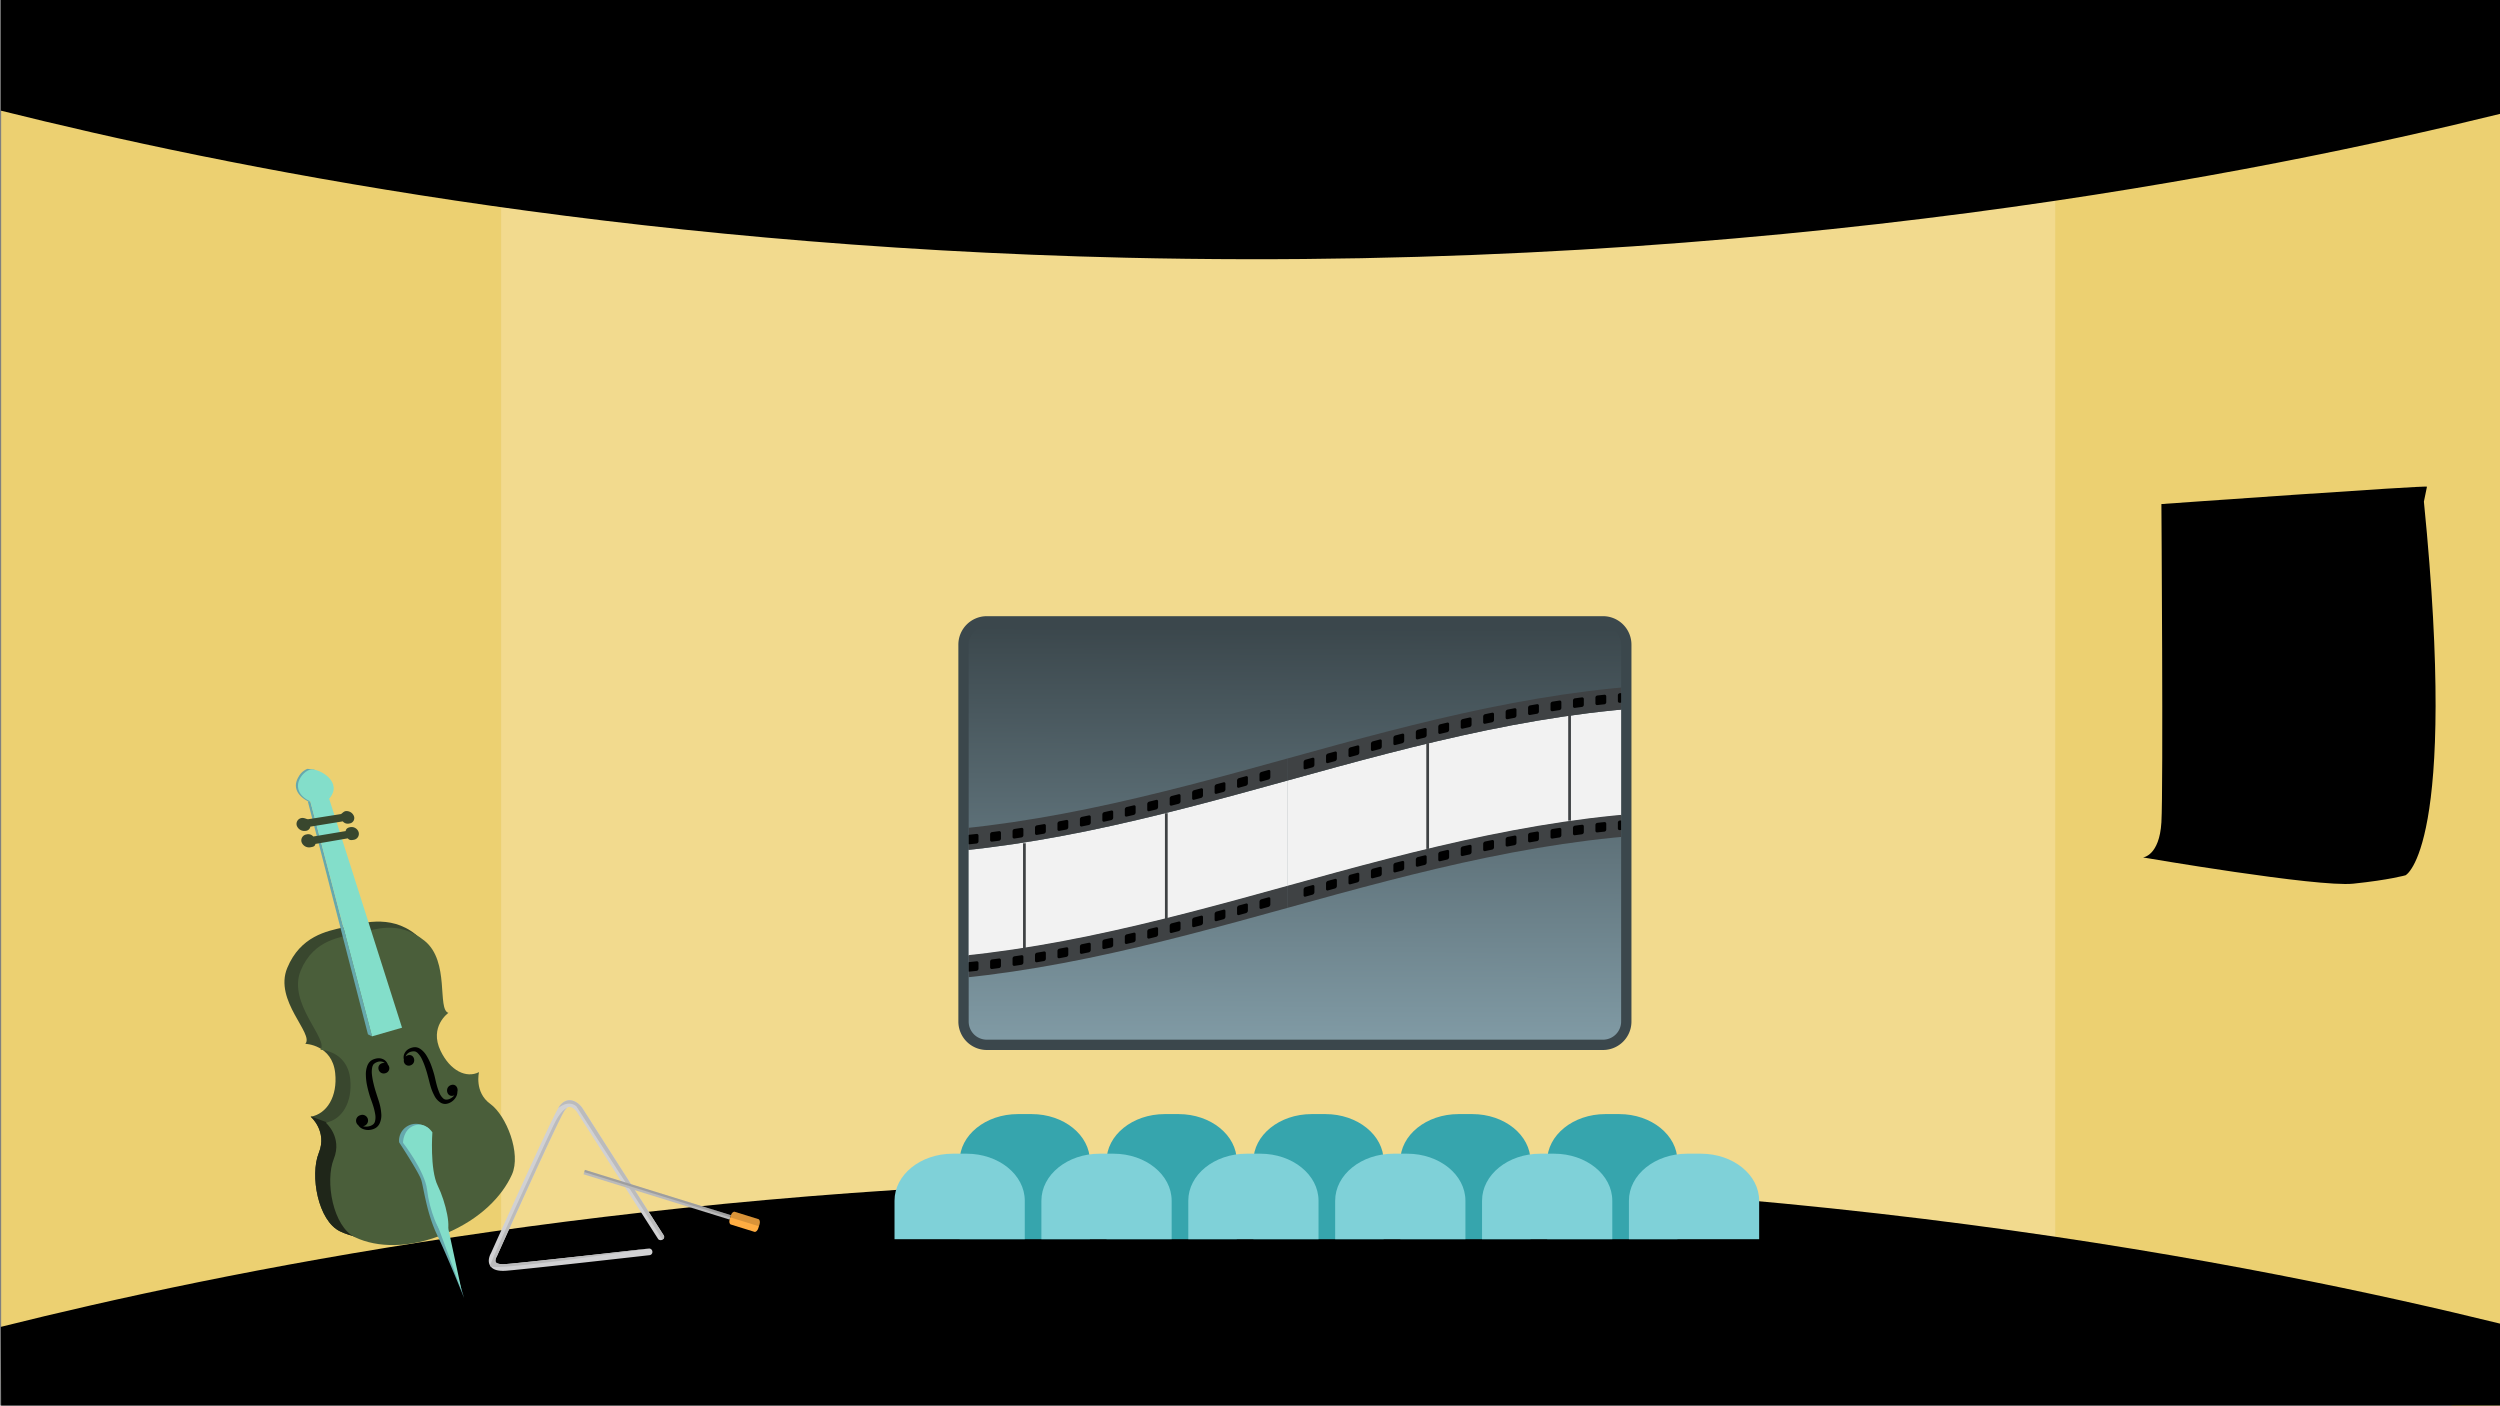 <svg xmlns="http://www.w3.org/2000/svg" xmlns:xlink="http://www.w3.org/1999/xlink" width="1366" height="768" viewBox="0 0 1366 768"><rect x="0" y="0" width="1366" height="768" fill="#808080" stroke="none"/><defs><style>.a,.l,.t{fill:none;}.b{clip-path:url(#a);}.c{fill:#f7d45e;}.d{fill:#ffe182;}.e{fill:#c2c2c2;opacity:0.2;}.f{fill:#000;}.g{fill:#66a8ad;}.h{fill:#39472e;}.i{fill:#1f2619;}.j{fill:#4a5e3a;}.k{fill:#83deca;}.l{stroke:#000;stroke-width:0.863px;}.l,.t{stroke-miterlimit:10;}.m{fill:#3b474c;}.n{fill:url(#b);}.o{fill:#36a5ad;}.p{fill:#7fd1d8;}.q{clip-path:url(#c);}.r{fill:#f2f2f2;}.s{fill:#3f4244;}.t{stroke:#3f4244;stroke-width:1.5px;}.u{fill:#d1d1d3;}.v{fill:#bbbbbc;}.w{fill:#bababa;}.x{fill:#ffad42;}.y{opacity:0.15;}</style><clipPath id="a"><rect class="a" width="1366" height="768" transform="translate(4508 -701)"/></clipPath><linearGradient id="b" x1="0.497" y1="1.131" x2="0.502" y2="0.002" gradientUnits="objectBoundingBox"><stop offset="0" stop-color="#89a5b0"/><stop offset="1" stop-color="#3b474c"/></linearGradient><clipPath id="c"><path class="a" d="M5393.786-142.811a9.9,9.9,0,0,1-9.9,9.89h-336.7a9.892,9.892,0,0,1-9.9-9.89V-348.783a9.9,9.9,0,0,1,9.9-9.9h336.7a9.9,9.9,0,0,1,9.9,9.9Z"/></clipPath></defs><g transform="translate(-4508 701)"><g class="b"><path class="c" d="M5874.449-684.128V74.336L5632.221,6.749,5599.23.486l1.636-558.092,29.006-38.07Z"/><path class="c" d="M4824.745-575.858,4808.694-19.487l-300.044,74.4V-695.142l298.845,93.57Z"/><path class="d" d="M5206.426-612.258H4781.818V5.126h849.166V-612.258Z"/><path class="e" d="M5630.883-597.022v-16.026H4781.718v2.622l-273.169-84.716V47.76l273.169-67.088V-1.55h841.85l8.552,1.608L5874.349,67V-684.233Z"/><path class="f" d="M4508.449-640.549c121.657,30.38,335.7,73.888,615,80.372,352.972,8.194,622.429-47.1,751-78.7v-62.454h-1366Z"/><path class="f" d="M4508.449,24c121.657-30.38,335.7-73.888,615-80.372,352.972-8.194,622.429,47.1,751,78.7V71.105l-1365.8,2.839Z"/></g><path class="g" d="M4676.158-263.256s-10.264-4.662-4.969-13.37a9.475,9.475,0,0,1,4.755-4.279l3.9.446-2.251,17.415Z"/><path class="h" d="M4682.175-71c4.814-11.966-4.409-19.825-4.409-19.825,8.9-1.576,14.755-11.158,13.373-23.909-1.678-15.493-16.319-15.921-16.319-15.921,5-5.452-17.3-23.563-9.872-41.451,7.247-17.471,21.672-20.122,30.717-22.176,8.877-2.02,25.223-7.654,39.512,3.889,13.978,11.292,3.318,37.644,9.626,39.6,0,0-10.674,7.5-4.26,20.782,5.228,10.83,18.294,22.552,27.143,28.948,8.726,6.308,17.02,27.063,11.822,38.618-5.291,11.761-17.141,24.212-36.189,32.218-19.883,8.354-37.481,7.7-49.42,2.086C4681.728-33.868,4677.292-58.85,4682.175-71Z"/><path class="i" d="M4693.9-28.147c11.936,5.61,29.536,6.267,49.418-2.088,19.049-8.006,30.9-20.456,36.19-32.219,3.944-8.772.115-22.845-5.778-31.875l-75.712,10.854-19.842-7.434c-.136.029-.273.055-.411.079,0,0,9.224,7.86,4.409,19.825C4677.291-58.849,4681.727-33.868,4693.9-28.147Z"/><path class="j" d="M4690.386-67.768c4.814-11.967-4.409-19.826-4.409-19.826,8.9-1.575,14.755-11.158,13.373-23.909-1.678-15.493-16.319-15.921-16.319-15.921,5-5.452-18.147-25.35-10.723-43.238,7.247-17.472,22.523-18.334,31.568-20.389,8.877-2.02,21.818-7.452,36.108,4.091,13.978,11.291,6.722,37.443,13.03,39.4,0,0-10.674,7.5-4.26,20.782,5.228,10.83,14.056,15.126,20.978,11.581,0,0-2.684,10.972,6.165,17.368,8.726,6.307,17.02,27.062,11.822,38.617-5.291,11.762-17.141,24.212-36.189,32.219-19.883,8.354-37.481,7.7-49.42,2.085C4689.939-30.633,4685.5-55.615,4690.386-67.768Z"/><path class="g" d="M4711.3-134.733l-2.256-1.107-32.885-127.417,1.431.213Z"/><path class="f" d="M4732.2-118.86c3.633-1.136,2.264-6.626-1.384-5.509a3.2,3.2,0,0,0-1.2.667,4.235,4.235,0,0,1,.629-1.14,4.435,4.435,0,0,1,2.7-1.586,4.661,4.661,0,0,1,.908-.118l.156-.015.053,0,.137.016.556.052c.231,0,.254.1.356.134a1.322,1.322,0,0,0,.268.108c.23.182.479.3.709.5a11.8,11.8,0,0,1,2.443,3.465,37.532,37.532,0,0,1,1.845,4.567c.559,1.606,1.05,3.282,1.483,4.983.477,1.674.841,3.4,1.374,5.19a26.311,26.311,0,0,0,2.015,5.041,9.484,9.484,0,0,0,3.633,4.069,4.776,4.776,0,0,0,2.83.6,6.737,6.737,0,0,0,2.446-.811,7.638,7.638,0,0,0,3-2.953,5.6,5.6,0,0,0,.76-2.868c.572-2.021-.9-4.515-3.472-3.659-3.719,1.236-2.282,7,1.448,5.737a3.213,3.213,0,0,0,.369-.169c-.063.087-.117.171-.184.25a6.61,6.61,0,0,1-2.682,1.858,4.487,4.487,0,0,1-1.657.281,2.533,2.533,0,0,1-1.417-.522,8.229,8.229,0,0,1-2.275-3.286,32.621,32.621,0,0,1-1.532-4.621c-.439-1.593-.775-3.39-1.242-5.163-.491-1.755-1.044-3.5-1.68-5.2a29.853,29.853,0,0,0-2.312-4.859,12.384,12.384,0,0,0-3.566-4.029,10.587,10.587,0,0,0-1.267-.667c-.272-.083-.551-.151-.822-.211a2.5,2.5,0,0,0-.741-.091l-.558.028-.437.029-.305.071a6.928,6.928,0,0,0-1.188.344,6.5,6.5,0,0,0-2.049,1.175,5.691,5.691,0,0,0-1.291,1.674,4.989,4.989,0,0,0-.454,3.128c.025.142.06.268.093.4A2.682,2.682,0,0,0,4732.2-118.86Zm-2.855-1.718a3.95,3.95,0,0,1-.6-1.2,3.95,3.95,0,0,0,.6,1.2,4.871,4.871,0,0,0,.428.5A4.871,4.871,0,0,1,4729.345-120.578Z"/><path class="f" d="M4719.952-119.272c-.042-.125-.078-.252-.134-.385a4.844,4.844,0,0,0-2.088-2.384,5.678,5.678,0,0,0-2.023-.685,6.755,6.755,0,0,0-2.428.172,7.55,7.55,0,0,0-1.235.388l-.306.115-.4.225-.508.3a2.992,2.992,0,0,0-.606.506c-.208.211-.419.431-.613.659a11.99,11.99,0,0,0-.758,1.316,13.079,13.079,0,0,0-.937,5.585,30.6,30.6,0,0,0,.652,5.587c.386,1.85.872,3.69,1.415,5.5.578,1.813,1.287,3.56,1.786,5.2a32.213,32.213,0,0,1,1.228,4.919,9.073,9.073,0,0,1-.186,4.276,3.1,3.1,0,0,1-.977,1.377,5.26,5.26,0,0,1-1.652.855,7.023,7.023,0,0,1-3.5.2c-.109-.024-.207-.06-.312-.09a3.882,3.882,0,0,0,.439-.106,3.114,3.114,0,1,0-1.964-5.9,3.122,3.122,0,0,0-1.1,5.468,5.23,5.23,0,0,0,2.356,1.966,7.727,7.727,0,0,0,4.424.518,7.606,7.606,0,0,0,2.661-.937,5.938,5.938,0,0,0,2.179-2.377,10.711,10.711,0,0,0,.938-5.794,27.04,27.04,0,0,0-1.024-5.545c-.528-1.855-1.164-3.547-1.672-5.268-.563-1.715-1.062-3.445-1.463-5.158a38.1,38.1,0,0,1-.909-5.016,12.357,12.357,0,0,1,.239-4.411c.088-.311.244-.552.348-.843a1.35,1.35,0,0,0,.175-.249c.073-.089.036-.188.243-.319l.455-.37.117-.091.045-.04.142-.076a5.348,5.348,0,0,1,.859-.424,4.606,4.606,0,0,1,3.218-.206,4.157,4.157,0,0,1,1.162.607,3.208,3.208,0,0,0-1.4.124c-3.789,1.16-1.96,6.642,1.811,5.467A2.812,2.812,0,0,0,4719.952-119.272Zm.1,2.208a4.613,4.613,0,0,0,.095-.668,4.058,4.058,0,0,0-.137-1.351,4.058,4.058,0,0,1,.137,1.351A4.613,4.613,0,0,1,4720.055-117.064Z"/><path class="k" d="M4677.886-280.549c4.584-.6,17.907,6.832,9.973,15.983l39.809,125.105-8.114,2.343-8.255,2.385-33.71-128.311C4664.705-269.374,4673.265-279.947,4677.886-280.549Z"/><path class="h" d="M4672.9-254.051c1.341-.211,2.85.784,3.513.675l17.746-2.8c.642-.1,1.428-1.426,2.708-1.629a4.352,4.352,0,0,1,4.6,2.963,2.991,2.991,0,0,1-2.636,3.806,3.449,3.449,0,0,1-3.518-1.165l-17.726,2.875a2.83,2.83,0,0,1-2.645,2.317,4.4,4.4,0,0,1-4.8-2.917A3.254,3.254,0,0,1,4672.9-254.051Z"/><path class="g" d="M4742.486-84.294a14.182,14.182,0,0,0-4.978-2.376,9.262,9.262,0,0,0-11.481,8.716,6.808,6.808,0,0,0,.085,1.167s10.621,16.179,12.005,20.37,2.885,18.05,8.74,30.224,14.725,34.425,14.725,34.425L4742.1-56.275Z"/><path class="h" d="M4675.51-245.076a3.584,3.584,0,0,1,3.653,1.148l17.7-2.969c.254-1.431,1.28-1.935,2.556-2.146a4.036,4.036,0,0,1,4.521,2.682,3.3,3.3,0,0,1-2.518,4.206c-1.277.221-2.381.446-3.4-.768l-17.679,3.045c-.266,1.463-1.444,1.612-2.781,1.842a4.346,4.346,0,0,1-4.8-2.879A3.293,3.293,0,0,1,4675.51-245.076Z"/><path class="k" d="M4728.214-76.585s-.059-7.282,6.178-9.457c6.155-2.146,9.858,3.738,9.858,3.738s-1.464,20.278,2.936,29.187c4.384,8.881,7.944,24.436,4.311,25.964-3.662,1.536-8.989-13.443-10.134-23.691C4740.225-61.058,4728.214-76.585,4728.214-76.585Z"/><path class="k" d="M4751.286-37.411l9.005,41.8L4745.754-35.12Z"/><path class="f" d="M5832.416-426.9c18.857,189.3-10,204.14-10,204.14s-8.666,2.518-28.6,4.6c-19.535,2.04-114.874-14.339-114.874-14.339s8.967-.849,10.049-19.184c1.083-18.356,0-173.9,0-173.9s145.936-10.412,145.1-9.48Z"/><path class="l" d="M5818.981-422.067a1.112,1.112,0,0,1,1.648.685,3.707,3.707,0,0,1-.286,2.144,4.277,4.277,0,0,1-1.571-3.915,1.385,1.385,0,0,1,.248-.71c.56-.7,1.572-.046,1.976.666a3.491,3.491,0,0,1,.435,3.033c-.429,1.026-1.952,1.629-2.573.822a1.63,1.63,0,0,1,.2-1.9,3.963,3.963,0,0,1,1.746-1.149c.588.753-.564,2.176-1.431,1.769a1.34,1.34,0,0,1,1.157-1.437,1.062,1.062,0,0,1,1.057,1.294,1.684,1.684,0,0,1-2.407.867,4.052,4.052,0,0,1-1.455-2.345,1.362,1.362,0,0,1-.039-1.1,1.175,1.175,0,0,1,.337-.361,1.851,1.851,0,0,1,2.578.2c.694,1.012-.335,2.777-1.611,2.855a1.916,1.916,0,0,1-1.709-2.639,2.52,2.52,0,0,1,3.469-1.278,2.582,2.582,0,0,1,.278,3.681,1.608,1.608,0,0,1-1.167.658,1.053,1.053,0,0,1-.721-1.6,1.52,1.52,0,0,1,1.906-.585,1.814,1.814,0,0,1,.875,1.782"/><path class="l" d="M5699.854-414.708c.159.774.149,1.88-.583,2.147a.909.909,0,0,1-.68-.045,1.719,1.719,0,0,1-.106-2.777,1.3,1.3,0,0,1,1.909,1.469c-.35,1.075-2.022,1.237-2.365.234s.929-2.281,1.824-1.834c.142.81-.013,1.966-.787,2.152-.642.155-1.124-.657-.932-1.341a2.365,2.365,0,0,1,1.434-1.425c.727-.3,1.721-.252,1.926.509.221.822-.655,1.589-1.407,2.011a1.529,1.529,0,0,1-1.127.287c-.711-.224-.622-1.386-.185-2.1a3.914,3.914,0,0,1,2.9-1.892c.4-.034.9.1.944.523a1.214,1.214,0,0,1-.4.837,4.4,4.4,0,0,1-2.367,1.75,1.289,1.289,0,0,1-1.346-1.819,2.073,2.073,0,0,1,1.642-.772"/><path class="m" d="M5047.188-127.284a15.551,15.551,0,0,1-15.539-15.527V-348.783a15.556,15.556,0,0,1,15.539-15.537h336.7a15.556,15.556,0,0,1,15.539,15.537v205.972a15.55,15.55,0,0,1-15.539,15.527Z"/><path class="n" d="M5393.786-142.811a9.9,9.9,0,0,1-9.9,9.89h-336.7a9.892,9.892,0,0,1-9.9-9.89V-348.783a9.9,9.9,0,0,1,9.9-9.9h336.7a9.9,9.9,0,0,1,9.9,9.9Z"/><path class="o" d="M5103.52-23.888V-66.57c0-14.193-14.236-25.693-31.8-25.693h-7.571c-17.567,0-31.8,11.5-31.8,25.693v42.682Z"/><path class="o" d="M5183.776-23.888V-66.57c0-14.193-14.237-25.693-31.8-25.693h-7.569c-17.565,0-31.8,11.5-31.8,25.693v42.682Z"/><path class="o" d="M5264.026-23.888V-66.57c0-14.193-14.232-25.693-31.795-25.693h-7.576c-17.559,0-31.795,11.5-31.795,25.693v42.682Z"/><path class="o" d="M5344.28-23.888V-66.57c0-14.193-14.232-25.693-31.786-25.693h-7.576c-17.563,0-31.805,11.5-31.805,25.693v42.682Z"/><path class="o" d="M5424.543-23.888V-66.57c0-14.193-14.235-25.693-31.8-25.693h-7.577c-17.554,0-31.8,11.5-31.8,25.693v42.682Z"/><path class="p" d="M5067.936-23.888V-44.924c0-14.2-14.239-25.7-31.8-25.7h-7.571c-17.563,0-31.8,11.5-31.8,25.7v21.036Z"/><path class="p" d="M5148.191-23.888V-44.924c0-14.2-14.235-25.7-31.8-25.7h-7.569c-17.566,0-31.8,11.5-31.8,25.7v21.036Z"/><path class="p" d="M5228.446-23.888V-44.924c0-14.2-14.234-25.7-31.8-25.7h-7.565c-17.563,0-31.8,11.5-31.8,25.7v21.036Z"/><path class="p" d="M5308.706-23.888V-44.924c0-14.2-14.238-25.7-31.808-25.7h-7.567c-17.56,0-31.795,11.5-31.795,25.7v21.036Z"/><path class="p" d="M5388.954-23.888V-44.924c0-14.2-14.239-25.7-31.8-25.7h-7.573c-17.569,0-31.792,11.5-31.792,25.7v21.036Z"/><path class="p" d="M5469.207-23.888V-44.924c0-14.2-14.235-25.7-31.8-25.7h-7.567c-17.57,0-31.8,11.5-31.8,25.7v21.036Z"/><g class="q"><path class="r" d="M5432.011-257.579c-75.58,1.2-148.008,20.74-220.379,40.827q0-28.9,0-57.8c72.372-20.087,144.8-39.62,220.379-40.826Z"/><path class="s" d="M5432.01-327.445c-75.581,1.207-148.006,20.739-220.378,40.827v12.062c72.372-20.087,144.8-39.62,220.379-40.826C5432.011-320.207,5432.011-322.62,5432.01-327.445Z"/><path class="s" d="M5432.011-257.865c-75.58,1.2-148.008,20.74-220.379,40.827v12.063c72.37-20.087,144.8-39.624,220.378-40.827C5432.011-250.627,5432.011-253.04,5432.011-257.865Z"/><path class="t" d="M5288.08-294.947q0,28.9,0,57.8"/><path class="t" d="M5365.617-310.382q0,28.9,0,57.8"/><path class="f" d="M5226.2-283.062a1.479,1.479,0,0,1-1.044,1.335l-3.836,1.063a.767.767,0,0,1-1.044-.756v-3.137a1.477,1.477,0,0,1,1.044-1.336l3.836-1.063a.769.769,0,0,1,1.045.758C5226.2-284.944,5226.2-284.316,5226.2-283.062Z"/><path class="f" d="M5238.469-286.439a1.474,1.474,0,0,1-1.047,1.332c-1.533.42-2.3.631-3.833,1.053a.77.77,0,0,1-1.047-.758v-3.136a1.478,1.478,0,0,1,1.047-1.335c1.533-.422,2.3-.633,3.833-1.053a.772.772,0,0,1,1.048.76C5238.47-288.321,5238.469-287.694,5238.469-286.439Z"/><path class="f" d="M5250.736-289.771a1.466,1.466,0,0,1-1.048,1.328c-1.533.413-2.3.621-3.834,1.037a.771.771,0,0,1-1.044-.762V-291.3a1.466,1.466,0,0,1,1.044-1.33c1.534-.416,2.3-.624,3.834-1.037a.775.775,0,0,1,1.048.765Z"/><path class="f" d="M5263-293.034a1.45,1.45,0,0,1-1.045,1.32c-1.534.4-2.3.607-3.835,1.014a.775.775,0,0,1-1.045-.767V-294.6a1.458,1.458,0,0,1,1.046-1.325c1.534-.407,2.3-.61,3.835-1.014a.779.779,0,0,1,1.045.772C5263-294.916,5263-294.289,5263-293.034Z"/><path class="f" d="M5275.266-296.21a1.438,1.438,0,0,1-1.045,1.312c-1.534.392-2.3.589-3.836.985a.781.781,0,0,1-1.043-.776c0-1.254,0-1.882,0-3.136a1.441,1.441,0,0,1,1.043-1.317c1.534-.4,2.3-.593,3.836-.985a.785.785,0,0,1,1.044.78Z"/><path class="f" d="M5287.533-299.276a1.422,1.422,0,0,1-1.046,1.3c-1.534.377-2.3.567-3.835.949a.79.79,0,0,1-1.046-.785v-3.136a1.429,1.429,0,0,1,1.046-1.308c1.534-.382,2.3-.572,3.835-.949a.793.793,0,0,1,1.046.79Z"/><path class="f" d="M5299.8-302.212a1.4,1.4,0,0,1-1.046,1.29c-1.535.36-2.3.541-3.836.907a.8.8,0,0,1-1.045-.8v-3.137a1.407,1.407,0,0,1,1.045-1.3c1.534-.366,2.3-.547,3.836-.907a.8.8,0,0,1,1.046.8Z"/><path class="f" d="M5312.066-305a1.376,1.376,0,0,1-1.047,1.277c-1.533.339-2.3.511-3.834.857a.808.808,0,0,1-1.045-.809v-3.137a1.383,1.383,0,0,1,1.046-1.283c1.533-.346,2.3-.518,3.833-.857a.814.814,0,0,1,1.047.816Z"/><path class="f" d="M5324.333-307.606a1.353,1.353,0,0,1-1.048,1.261c-1.534.317-2.3.477-3.835.8a.818.818,0,0,1-1.043-.824v-3.137a1.357,1.357,0,0,1,1.043-1.268c1.534-.324,2.3-.485,3.835-.8a.827.827,0,0,1,1.048.831Z"/><path class="f" d="M5336.6-310.023a1.322,1.322,0,0,1-1.046,1.244c-1.534.291-2.3.439-3.835.739a.834.834,0,0,1-1.044-.841v-3.137a1.332,1.332,0,0,1,1.044-1.251c1.534-.3,2.3-.448,3.835-.739a.84.84,0,0,1,1.046.849Z"/><path class="f" d="M5348.863-312.224A1.292,1.292,0,0,1,5347.82-311c-1.535.263-2.3.4-3.836.67a.848.848,0,0,1-1.043-.859v-3.137a1.3,1.3,0,0,1,1.043-1.233c1.535-.273,2.3-.407,3.836-.67a.857.857,0,0,1,1.043.868Z"/><path class="f" d="M5361.13-314.189a1.26,1.26,0,0,1-1.046,1.2c-1.534.233-2.3.352-3.834.594a.868.868,0,0,1-1.046-.879v-3.136a1.272,1.272,0,0,1,1.046-1.214c1.533-.242,2.3-.361,3.834-.594a.877.877,0,0,1,1.046.889Z"/><path class="f" d="M5373.4-315.9a1.227,1.227,0,0,1-1.048,1.181c-1.533.2-2.3.3-3.832.512a.889.889,0,0,1-1.046-.9v-3.137a1.236,1.236,0,0,1,1.046-1.191c1.533-.21,2.3-.313,3.832-.512a.9.9,0,0,1,1.048.911Z"/><path class="f" d="M5385.662-317.326a1.19,1.19,0,0,1-1.044,1.156c-1.535.164-2.3.248-3.837.424a.912.912,0,0,1-1.045-.926v-3.136a1.2,1.2,0,0,1,1.045-1.168c1.535-.175,2.3-.26,3.837-.423a.922.922,0,0,1,1.044.936Z"/><path class="f" d="M5397.927-318.455a1.153,1.153,0,0,1-1.045,1.129c-1.534.125-2.3.191-3.836.328a.937.937,0,0,1-1.043-.951v-3.136a1.166,1.166,0,0,1,1.043-1.142c1.534-.137,2.3-.2,3.836-.328a.95.95,0,0,1,1.045.963Z"/><path class="f" d="M5410.193-319.264a1.116,1.116,0,0,1-1.044,1.1c-1.534.084-2.3.129-3.836.226a.967.967,0,0,1-1.046-.978v-3.136a1.13,1.13,0,0,1,1.046-1.115c1.534-.1,2.3-.142,3.836-.226a.981.981,0,0,1,1.044.991Z"/><path class="f" d="M5422.46-319.731a1.078,1.078,0,0,1-1.044,1.071c-1.535.04-2.3.064-3.838.118a1,1,0,0,1-1.046-1.008v-3.136a1.092,1.092,0,0,1,1.046-1.085c1.535-.054,2.3-.078,3.838-.118a1.015,1.015,0,0,1,1.044,1.021Z"/><path class="f" d="M5226.2-213.482a1.48,1.48,0,0,1-1.045,1.336l-3.836,1.063a.767.767,0,0,1-1.044-.758v-3.135a1.479,1.479,0,0,1,1.044-1.337l3.836-1.063a.769.769,0,0,1,1.045.759Z"/><path class="f" d="M5238.47-216.86a1.476,1.476,0,0,1-1.048,1.335c-1.533.42-2.3.63-3.833,1.052a.771.771,0,0,1-1.047-.759v-3.135a1.478,1.478,0,0,1,1.047-1.336c1.533-.422,2.3-.633,3.833-1.053a.772.772,0,0,1,1.048.761Z"/><path class="f" d="M5250.736-220.191a1.467,1.467,0,0,1-1.047,1.329c-1.534.414-2.3.621-3.835,1.037a.771.771,0,0,1-1.044-.764v-3.135a1.468,1.468,0,0,1,1.044-1.332c1.534-.415,2.3-.623,3.835-1.036a.775.775,0,0,1,1.047.765Z"/><path class="f" d="M5263-223.455a1.452,1.452,0,0,1-1.045,1.322c-1.534.4-2.3.607-3.835,1.015a.777.777,0,0,1-1.045-.77v-3.135a1.457,1.457,0,0,1,1.045-1.326c1.534-.407,2.3-.61,3.835-1.014a.778.778,0,0,1,1.045.773Z"/><path class="f" d="M5275.267-226.631a1.438,1.438,0,0,1-1.045,1.314c-1.534.392-2.3.589-3.836.985a.781.781,0,0,1-1.043-.777v-3.136a1.442,1.442,0,0,1,1.043-1.317c1.534-.4,2.3-.593,3.836-.985a.785.785,0,0,1,1.045.781Z"/><path class="f" d="M5287.534-229.7a1.423,1.423,0,0,1-1.046,1.3c-1.535.377-2.3.567-3.836.949a.79.79,0,0,1-1.045-.787v-3.135a1.428,1.428,0,0,1,1.045-1.308c1.535-.382,2.3-.572,3.836-.95a.8.8,0,0,1,1.046.792Z"/><path class="f" d="M5299.8-232.632a1.4,1.4,0,0,1-1.047,1.292c-1.534.36-2.3.541-3.836.906a.8.8,0,0,1-1.045-.8v-3.135a1.407,1.407,0,0,1,1.046-1.3c1.534-.366,2.3-.547,3.835-.907a.8.8,0,0,1,1.047.8Z"/><path class="f" d="M5312.066-235.416a1.378,1.378,0,0,1-1.047,1.279c-1.533.339-2.3.511-3.833.857a.808.808,0,0,1-1.045-.811v-3.136a1.384,1.384,0,0,1,1.045-1.284c1.533-.346,2.3-.517,3.834-.857a.814.814,0,0,1,1.046.817Z"/><path class="f" d="M5324.333-238.027a1.353,1.353,0,0,1-1.047,1.264c-1.535.317-2.3.477-3.836.8a.819.819,0,0,1-1.043-.826v-3.135a1.357,1.357,0,0,1,1.043-1.269c1.534-.325,2.3-.485,3.836-.8a.827.827,0,0,1,1.047.832Z"/><path class="f" d="M5336.6-240.443a1.323,1.323,0,0,1-1.046,1.246c-1.534.291-2.3.439-3.835.739a.834.834,0,0,1-1.043-.843v-3.135a1.333,1.333,0,0,1,1.043-1.253c1.534-.3,2.3-.447,3.836-.739a.841.841,0,0,1,1.046.85C5336.6-242.324,5336.6-241.7,5336.6-240.443Z"/><path class="f" d="M5348.863-242.645a1.291,1.291,0,0,1-1.043,1.226c-1.534.264-2.3.4-3.836.67a.849.849,0,0,1-1.043-.861v-3.135a1.3,1.3,0,0,1,1.044-1.234c1.534-.273,2.3-.407,3.835-.67a.857.857,0,0,1,1.043.869Z"/><path class="f" d="M5361.13-244.61a1.26,1.26,0,0,1-1.046,1.205c-1.534.233-2.3.352-3.834.6a.87.87,0,0,1-1.046-.881v-3.136a1.273,1.273,0,0,1,1.046-1.214c1.534-.243,2.3-.362,3.834-.594a.877.877,0,0,1,1.046.89Z"/><path class="f" d="M5373.4-246.318a1.229,1.229,0,0,1-1.048,1.183c-1.533.2-2.3.3-3.832.512a.89.89,0,0,1-1.046-.9v-3.135a1.238,1.238,0,0,1,1.046-1.192c1.533-.21,2.3-.313,3.832-.512a.9.9,0,0,1,1.048.913Z"/><path class="f" d="M5385.662-247.748a1.19,1.19,0,0,1-1.044,1.158c-1.535.164-2.3.249-3.837.424a.912.912,0,0,1-1.044-.927v-3.135a1.2,1.2,0,0,1,1.044-1.169c1.535-.175,2.3-.26,3.837-.423a.923.923,0,0,1,1.045.937C5385.663-249.629,5385.662-249,5385.662-247.748Z"/><path class="f" d="M5397.928-248.877a1.155,1.155,0,0,1-1.046,1.131c-1.534.125-2.3.191-3.836.329a.939.939,0,0,1-1.043-.954v-3.135a1.167,1.167,0,0,1,1.043-1.142c1.535-.137,2.3-.2,3.836-.328a.951.951,0,0,1,1.046.963Z"/><path class="f" d="M5410.193-249.686a1.117,1.117,0,0,1-1.044,1.1c-1.534.084-2.3.129-3.836.226a.968.968,0,0,1-1.046-.98v-3.135a1.131,1.131,0,0,1,1.046-1.115c1.534-.1,2.3-.142,3.836-.226a.981.981,0,0,1,1.044.992Z"/><path class="f" d="M5422.46-250.153a1.079,1.079,0,0,1-1.044,1.074c-1.535.039-2.3.063-3.838.117a1,1,0,0,1-1.046-1.01v-3.135a1.094,1.094,0,0,1,1.046-1.086c1.535-.054,2.3-.077,3.838-.117a1.015,1.015,0,0,1,1.044,1.022Z"/><path class="r" d="M5211.664-216.761c-72.368,20.085-144.8,39.622-220.378,40.826q0-28.9,0-57.8c75.575-1.205,148.011-20.74,220.379-40.826Z"/><path class="s" d="M5211.664-286.628c-72.368,20.086-144.8,39.622-220.378,40.826,0,4.825,0,7.238,0,12.063,75.575-1.205,148.011-20.74,220.379-40.826Z"/><path class="s" d="M5211.664-217.047c-72.368,20.086-144.8,39.622-220.378,40.826v12.062c75.574-1.2,148.01-20.739,220.378-40.825Z"/><path class="t" d="M5067.732-240.256v57.8"/><path class="t" d="M5145.27-256.674v57.8"/><path class="f" d="M5005.856-238.463a1.089,1.089,0,0,1-1.045,1.081c-1.534.051-2.3.073-3.836.109a1.015,1.015,0,0,1-1.044-1.022v-3.136a1.073,1.073,0,0,1,1.044-1.071c1.535-.037,2.3-.058,3.836-.109a1,1,0,0,1,1.045,1.011Z"/><path class="f" d="M5018.122-239.073a1.128,1.128,0,0,1-1.047,1.111c-1.533.094-2.3.138-3.834.218a.983.983,0,0,1-1.046-.991v-3.137a1.116,1.116,0,0,1,1.046-1.1c1.534-.08,2.3-.124,3.834-.218a.971.971,0,0,1,1.047.981Z"/><path class="f" d="M5030.388-240.015a1.166,1.166,0,0,1-1.047,1.138c-1.534.134-2.3.2-3.834.321a.951.951,0,0,1-1.045-.964v-3.136a1.15,1.15,0,0,1,1.045-1.129c1.533-.122,2.3-.187,3.834-.321a.942.942,0,0,1,1.047.954Z"/><path class="f" d="M5042.653-241.27a1.2,1.2,0,0,1-1.046,1.164c-1.534.172-2.3.256-3.834.416a.923.923,0,0,1-1.046-.936v-3.137a1.188,1.188,0,0,1,1.046-1.156c1.534-.16,2.3-.244,3.834-.416a.915.915,0,0,1,1.046.928Z"/><path class="f" d="M5054.918-242.816a1.236,1.236,0,0,1-1.044,1.188c-1.535.208-2.3.309-3.837.506a.9.9,0,0,1-1.043-.913c0-1.254,0-1.882,0-3.136a1.22,1.22,0,0,1,1.043-1.18c1.534-.2,2.3-.3,3.836-.506a.891.891,0,0,1,1.044.9Z"/><path class="f" d="M5067.185-244.632a1.269,1.269,0,0,1-1.046,1.21c-1.534.241-2.3.359-3.835.589a.878.878,0,0,1-1.046-.889v-3.137a1.259,1.259,0,0,1,1.046-1.2c1.534-.23,2.3-.348,3.835-.589a.872.872,0,0,1,1.046.882Z"/><path class="f" d="M5079.451-246.7a1.3,1.3,0,0,1-1.045,1.231c-1.535.271-2.3.4-3.836.665a.858.858,0,0,1-1.045-.868v-3.137a1.289,1.289,0,0,1,1.045-1.224c1.534-.261,2.3-.394,3.836-.665a.853.853,0,0,1,1.045.862Z"/><path class="f" d="M5091.717-248.989a1.332,1.332,0,0,1-1.047,1.25c-1.533.3-2.3.444-3.833.734a.841.841,0,0,1-1.045-.849v-3.137a1.318,1.318,0,0,1,1.045-1.243c1.534-.29,2.3-.436,3.834-.734a.836.836,0,0,1,1.046.843Z"/><path class="f" d="M5103.984-251.488a1.359,1.359,0,0,1-1.047,1.267c-1.534.322-2.3.482-3.836.8a.825.825,0,0,1-1.043-.832v-3.136a1.345,1.345,0,0,1,1.043-1.261c1.535-.315,2.3-.474,3.836-.8a.823.823,0,0,1,1.048.826C5103.984-253.369,5103.984-252.742,5103.984-251.488Z"/><path class="f" d="M5116.249-254.171a1.382,1.382,0,0,1-1.046,1.281c-1.535.345-2.3.515-3.836.853a.812.812,0,0,1-1.043-.816v-3.136a1.374,1.374,0,0,1,1.043-1.277c1.535-.338,2.3-.508,3.836-.853a.809.809,0,0,1,1.046.811Z"/><path class="f" d="M5128.515-257.019a1.4,1.4,0,0,1-1.043,1.293c-1.534.364-2.3.545-3.836.9a.8.8,0,0,1-1.043-.8v-3.137a1.393,1.393,0,0,1,1.043-1.289c1.534-.359,2.3-.54,3.836-.9a.8.8,0,0,1,1.043.8Z"/><path class="f" d="M5140.782-260.011a1.426,1.426,0,0,1-1.046,1.306c-1.533.38-2.3.57-3.834.945a.793.793,0,0,1-1.046-.789v-3.137a1.418,1.418,0,0,1,1.046-1.3c1.534-.376,2.3-.565,3.835-.946a.79.79,0,0,1,1.045.786Z"/><path class="f" d="M5153.05-263.124a1.445,1.445,0,0,1-1.048,1.315c-1.533.395-2.3.591-3.833.982a.784.784,0,0,1-1.046-.779v-3.137a1.436,1.436,0,0,1,1.046-1.313c1.533-.391,2.3-.587,3.833-.982a.784.784,0,0,1,1.048.777Z"/><path class="f" d="M5165.315-266.339a1.456,1.456,0,0,1-1.044,1.323c-1.535.407-2.3.609-3.838,1.013a.778.778,0,0,1-1.044-.772v-3.136a1.45,1.45,0,0,1,1.045-1.321c1.534-.4,2.3-.606,3.837-1.013a.776.776,0,0,1,1.044.77Z"/><path class="f" d="M5177.581-269.633a1.468,1.468,0,0,1-1.046,1.329c-1.535.416-2.3.623-3.836,1.036a.773.773,0,0,1-1.043-.765v-3.137a1.461,1.461,0,0,1,1.043-1.327c1.534-.413,2.3-.62,3.836-1.036a.774.774,0,0,1,1.046.764Z"/><path class="f" d="M5189.846-272.985a1.477,1.477,0,0,1-1.044,1.333l-3.836,1.052a.77.77,0,0,1-1.046-.759V-274.5a1.472,1.472,0,0,1,1.046-1.333l3.836-1.052a.769.769,0,0,1,1.044.759Z"/><path class="f" d="M5202.113-276.376a1.48,1.48,0,0,1-1.044,1.335l-3.837,1.063a.768.768,0,0,1-1.046-.756v-3.137a1.48,1.48,0,0,1,1.046-1.336l3.837-1.062a.767.767,0,0,1,1.044.757Z"/><path class="f" d="M5005.856-168.884a1.09,1.09,0,0,1-1.045,1.083c-1.534.051-2.3.073-3.836.11a1.017,1.017,0,0,1-1.044-1.024v-3.135a1.074,1.074,0,0,1,1.044-1.072c1.535-.036,2.3-.058,3.836-.109a1,1,0,0,1,1.045,1.012Z"/><path class="f" d="M5018.123-169.493a1.13,1.13,0,0,1-1.048,1.113c-1.533.094-2.3.137-3.834.218a.985.985,0,0,1-1.046-.994v-3.135a1.116,1.116,0,0,1,1.046-1.1c1.534-.08,2.3-.124,3.834-.218a.973.973,0,0,1,1.048.983Z"/><path class="f" d="M5030.388-170.436a1.167,1.167,0,0,1-1.047,1.141c-1.534.134-2.3.2-3.834.32a.951.951,0,0,1-1.045-.965v-3.135a1.15,1.15,0,0,1,1.045-1.13c1.533-.122,2.3-.186,3.834-.321a.943.943,0,0,1,1.047.955Z"/><path class="f" d="M5042.653-171.691a1.2,1.2,0,0,1-1.046,1.166c-1.534.173-2.3.256-3.834.417a.924.924,0,0,1-1.045-.939v-3.135a1.186,1.186,0,0,1,1.045-1.156c1.534-.161,2.3-.245,3.834-.417a.916.916,0,0,1,1.046.929Z"/><path class="f" d="M5054.918-173.237a1.238,1.238,0,0,1-1.044,1.191c-1.535.207-2.3.309-3.836.506a.9.9,0,0,1-1.043-.915v-3.135a1.22,1.22,0,0,1,1.042-1.181c1.535-.2,2.3-.3,3.837-.506a.892.892,0,0,1,1.044.9Z"/><path class="f" d="M5067.185-175.052a1.272,1.272,0,0,1-1.046,1.212c-1.534.24-2.3.358-3.835.589a.88.88,0,0,1-1.046-.892v-3.135a1.26,1.26,0,0,1,1.046-1.2c1.534-.23,2.3-.348,3.835-.589a.872.872,0,0,1,1.046.883Z"/><path class="f" d="M5079.451-177.117a1.3,1.3,0,0,1-1.045,1.233c-1.535.27-2.3.4-3.836.665a.859.859,0,0,1-1.045-.871v-3.135a1.29,1.29,0,0,1,1.045-1.225c1.534-.261,2.3-.394,3.836-.665a.854.854,0,0,1,1.045.863Z"/><path class="f" d="M5091.717-179.409a1.332,1.332,0,0,1-1.046,1.251c-1.534.3-2.3.445-3.834.734a.841.841,0,0,1-1.045-.851v-3.135a1.319,1.319,0,0,1,1.045-1.244c1.533-.29,2.3-.437,3.833-.734a.837.837,0,0,1,1.047.844Z"/><path class="f" d="M5103.985-181.908a1.36,1.36,0,0,1-1.048,1.268c-1.534.323-2.3.482-3.836.8a.826.826,0,0,1-1.043-.834v-3.136a1.346,1.346,0,0,1,1.043-1.261c1.535-.315,2.3-.475,3.836-.8a.823.823,0,0,1,1.047.827C5103.985-183.789,5103.985-183.162,5103.985-181.908Z"/><path class="f" d="M5116.249-184.592a1.382,1.382,0,0,1-1.046,1.283c-1.534.345-2.3.516-3.836.854a.813.813,0,0,1-1.043-.819v-3.135a1.374,1.374,0,0,1,1.043-1.277c1.534-.338,2.3-.509,3.836-.853a.809.809,0,0,1,1.046.812Z"/><path class="f" d="M5128.515-187.44a1.407,1.407,0,0,1-1.043,1.3c-1.534.364-2.3.544-3.836.9a.8.8,0,0,1-1.043-.805v-3.135a1.4,1.4,0,0,1,1.043-1.291c1.534-.358,2.3-.539,3.836-.9a.8.8,0,0,1,1.043.8Z"/><path class="f" d="M5140.782-190.432a1.427,1.427,0,0,1-1.045,1.308c-1.534.381-2.3.57-3.835.946a.794.794,0,0,1-1.046-.792V-192.1a1.42,1.42,0,0,1,1.046-1.3c1.534-.376,2.3-.565,3.834-.946a.792.792,0,0,1,1.046.788Z"/><path class="f" d="M5153.05-193.545a1.445,1.445,0,0,1-1.048,1.317c-1.533.4-2.3.592-3.833.982a.785.785,0,0,1-1.046-.781v-3.135a1.436,1.436,0,0,1,1.046-1.314c1.533-.391,2.3-.587,3.833-.982a.785.785,0,0,1,1.048.778Z"/><path class="f" d="M5165.315-196.759a1.455,1.455,0,0,1-1.044,1.324c-1.535.407-2.3.61-3.837,1.013a.779.779,0,0,1-1.045-.773v-3.135a1.45,1.45,0,0,1,1.045-1.322c1.534-.4,2.3-.606,3.837-1.013a.777.777,0,0,1,1.044.771Z"/><path class="f" d="M5177.581-200.053a1.469,1.469,0,0,1-1.046,1.331c-1.534.416-2.3.623-3.836,1.036a.774.774,0,0,1-1.043-.767v-3.136a1.462,1.462,0,0,1,1.043-1.328c1.534-.413,2.3-.62,3.836-1.036a.774.774,0,0,1,1.046.765Z"/><path class="f" d="M5189.846-203.406a1.475,1.475,0,0,1-1.044,1.335c-1.534.422-2.3.632-3.836,1.052a.771.771,0,0,1-1.046-.761v-3.135a1.474,1.474,0,0,1,1.046-1.334l3.836-1.052a.77.77,0,0,1,1.044.76Z"/><path class="f" d="M5202.114-206.8a1.483,1.483,0,0,1-1.045,1.337l-3.837,1.063a.769.769,0,0,1-1.046-.759v-3.135a1.481,1.481,0,0,1,1.046-1.337c1.535-.424,2.3-.637,3.837-1.063a.77.77,0,0,1,1.045.759Z"/></g><path class="u" d="M4782.828-6.607c-3.558,0-5.865-.936-7.034-2.845-1.691-2.766.068-6.122.5-6.865,1.827-4.069,32.245-71.737,36.756-79.255,1.632-2.722,3.63-4.151,5.938-4.248,3.939-.188,6.791,3.683,7.107,4.122l44.64,69.84A1.614,1.614,0,0,1,4870-23.7a1.825,1.825,0,0,1-2.329-.2l-44.584-69.758c-.452-.615-2.3-2.584-3.952-2.529-1,.047-2,.882-2.962,2.486-4.444,7.4-36.28,78.253-36.6,78.968l-.112.209c-.4.669-1.076,2.336-.558,3.175.2.329,1.2,1.375,5.539,1.033,11.362-.9,77.52-8.41,78.188-8.486a1.751,1.751,0,0,1,1.795,1.429,1.773,1.773,0,0,1-1.385,2.187c-.668.075-66.888,7.6-78.311,8.5C4784.061-6.633,4783.425-6.607,4782.828-6.607Z"/><path class="v" d="M4870.735-25.858,4826.1-95.7c-.316-.439-3.168-4.31-7.107-4.122-2.308.1-4.306,1.526-5.938,4.248,6.217-4.86,9.937-.824,9.937-.824L4870-23.7A1.614,1.614,0,0,0,4870.735-25.858Z"/><path class="v" d="M4862.629-18.8c-.668.076-66.826,7.589-78.188,8.486-4.336.342-5.337-.7-5.539-1.033-.518-.839.156-2.506.558-3.175l.112-.209c.319-.715,32.155-71.565,36.6-78.968a6.73,6.73,0,0,1,1.627-1.946s-3.1,1-6.728,8.26-33.939,72.962-35.276,77.933a4.922,4.922,0,0,0,.469.638C4779.365-8.279,4794.646-8.84,4862.629-18.8Z"/><rect class="w" width="2.528" height="83.555" transform="translate(4826.842 -59.372) rotate(-72.766)"/><path class="x" d="M4922.359-34.867l-12.87-4c-.769-.239-1.727.649-2.141,1.982l-.656,2.113c-.414,1.333-.127,2.608.642,2.846l12.87,4c.768.238,1.727-.649,2.141-1.983l.656-2.112C4923.415-33.354,4923.127-34.629,4922.359-34.867Z"/><path class="y" d="M4827.216-60.58l.375-1.207,79.8,24.755-.047.151c.414-1.333,1.372-2.221,2.141-1.982l12.87,4c.768.238,1.056,1.513.642,2.846l-.328,1.056Z"/></g></svg>